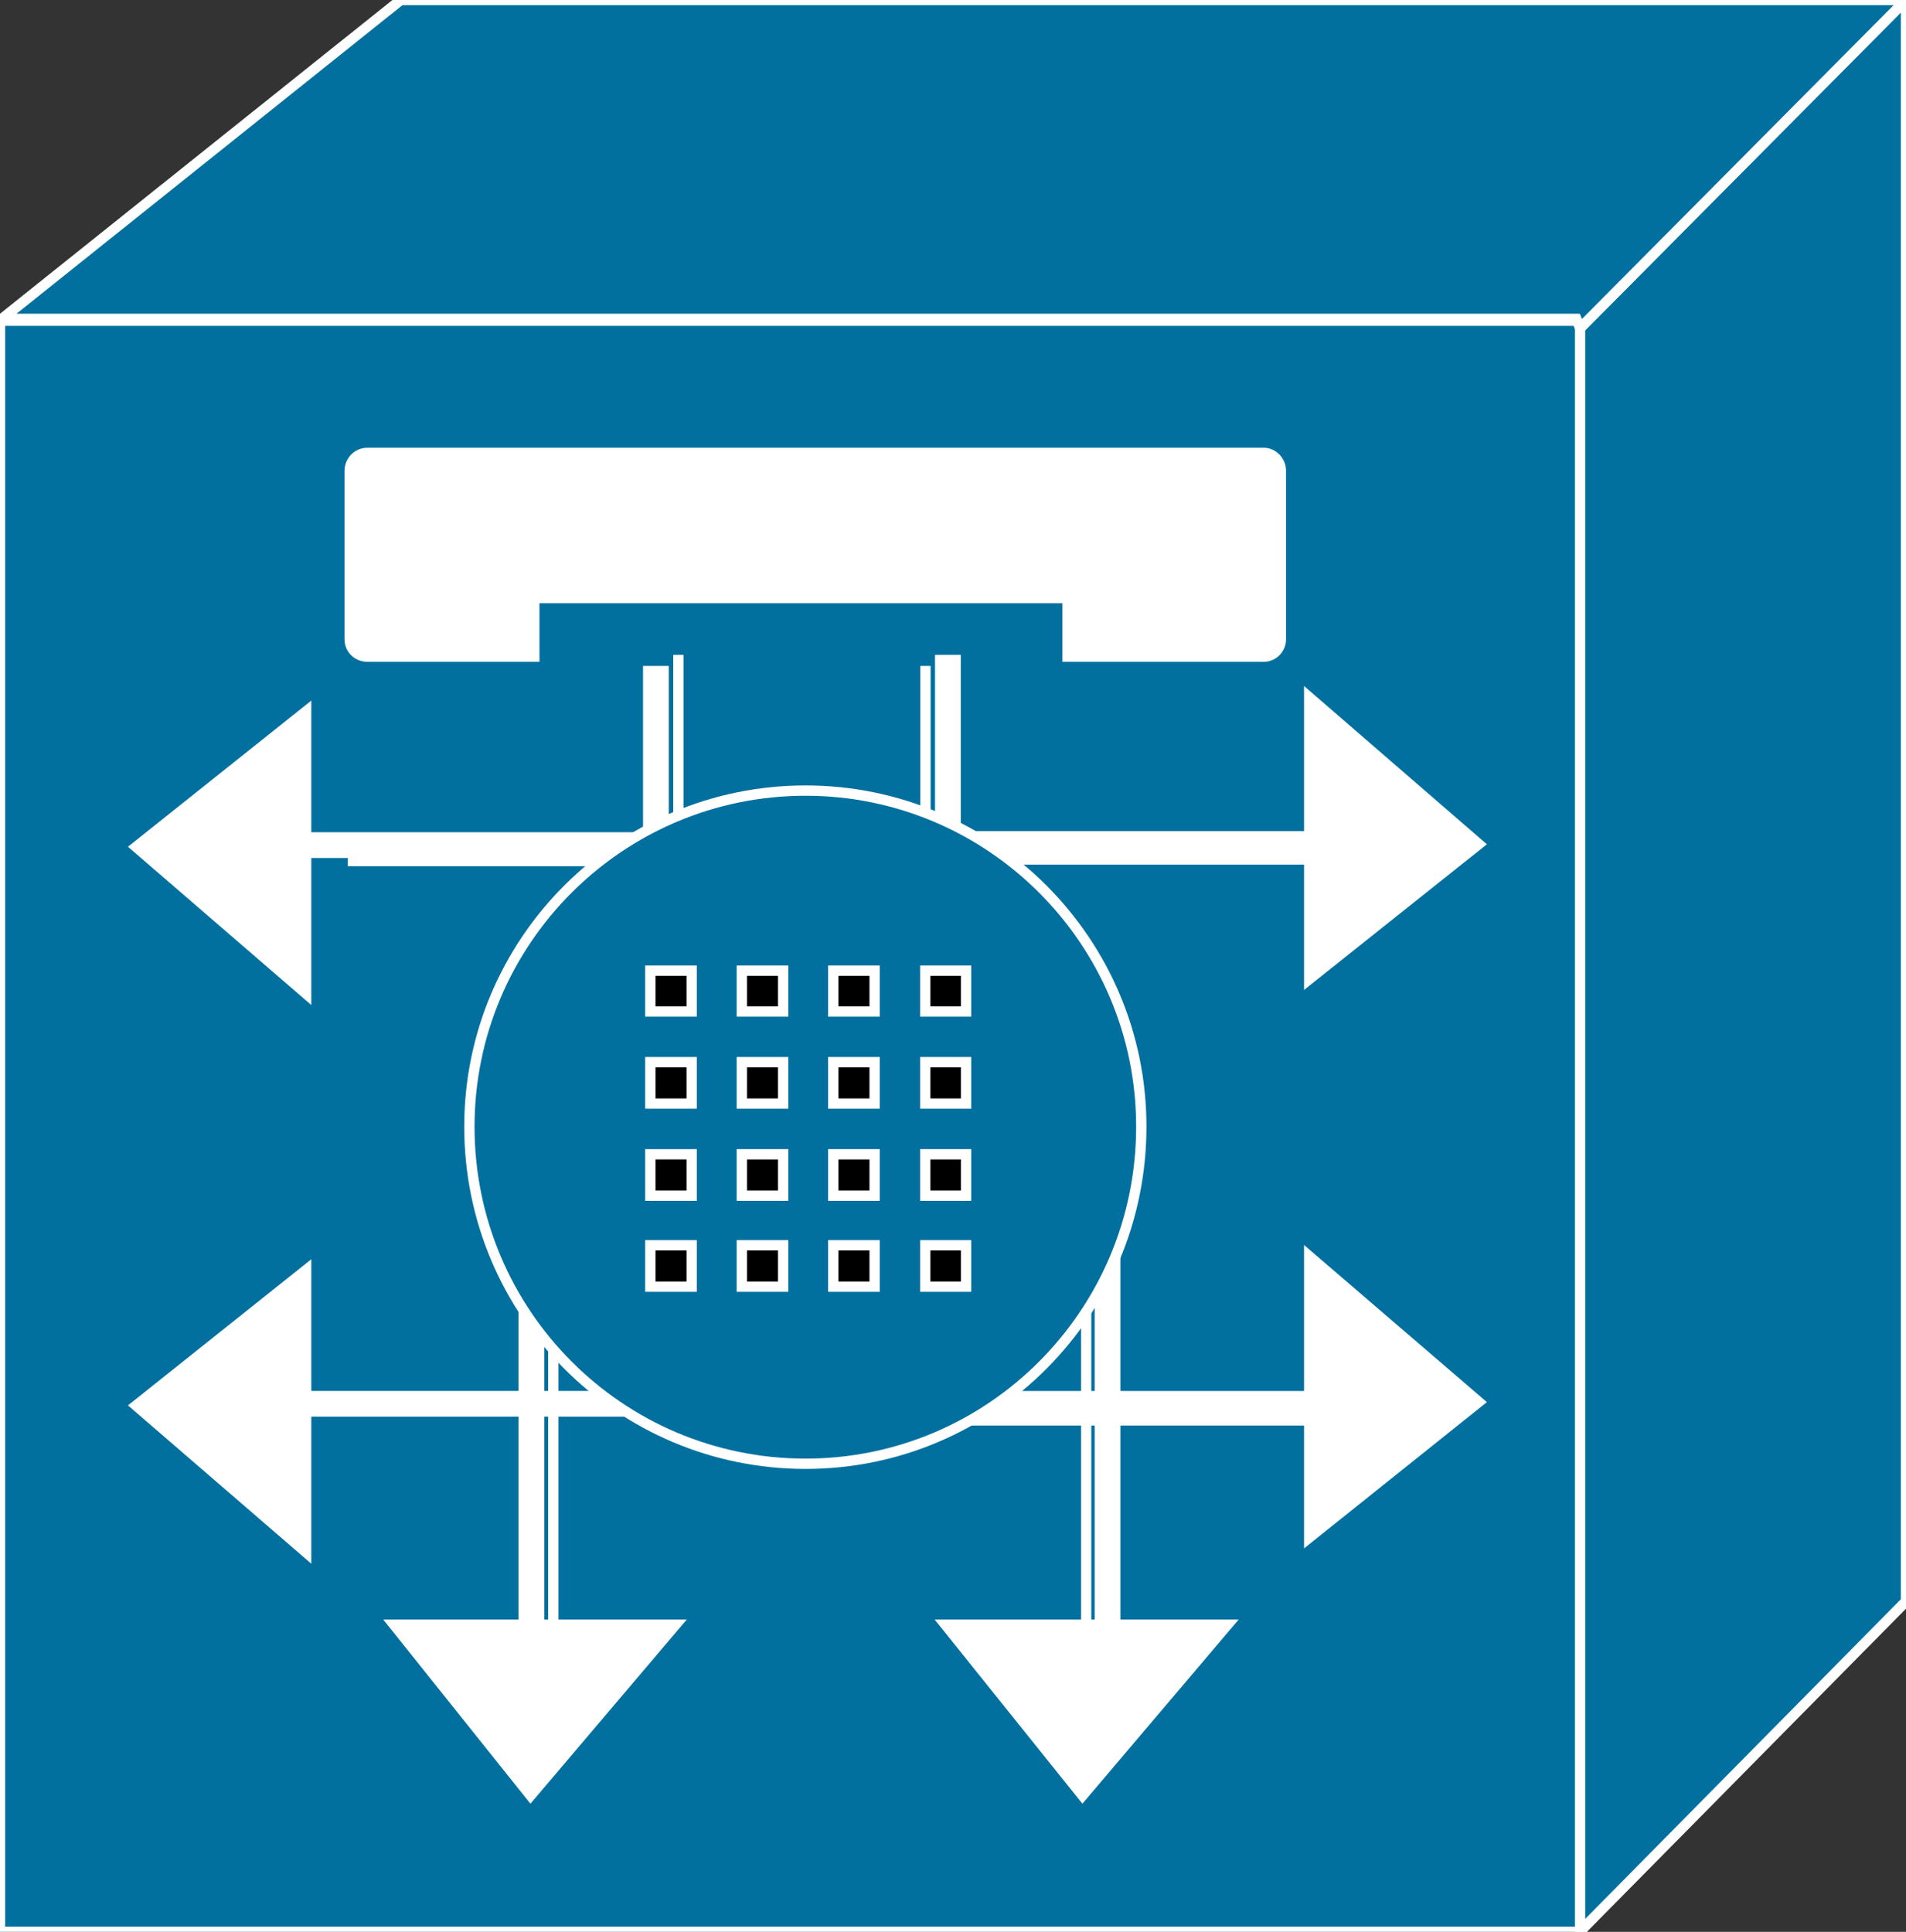 <?xml version="1.0" encoding="utf-8"?>
<!-- Generator: Adobe Illustrator 16.0.0, SVG Export Plug-In . SVG Version: 6.00 Build 0)  -->
<!DOCTYPE svg PUBLIC "-//W3C//DTD SVG 1.1//EN" "http://www.w3.org/Graphics/SVG/1.1/DTD/svg11.dtd">
<svg version="1.1"
	 id="svg2" xmlns:dc="http://purl.org/dc/elements/1.1/" xmlns:cc="http://creativecommons.org/ns#" xmlns:rdf="http://www.w3.org/1999/02/22-rdf-syntax-ns#" xmlns:svg="http://www.w3.org/2000/svg"
	 xmlns="http://www.w3.org/2000/svg" xmlns:xlink="http://www.w3.org/1999/xlink" x="0px" y="0px" width="74px" height="75px"
	 viewBox="0 0 74 75" enable-background="new 0 0 74 75" xml:space="preserve">
<rect x="0" y="0" width="74" height="75" fill="#333333" stroke="none"/>
<g id="g12" transform="scale(0.1,0.1)">
	<path id="path22" fill="#02709F" d="M0,750h614.18V124.517H0V750z"/>
	<path id="path24" fill="none" stroke="#FFFFFF" stroke-width="4" d="M0,750h614.18V124.517H0V750z"/>
	<path id="path26" d="M321.221,333.677h189.004"/>
	<path id="path28" fill="none" stroke="#FFFFFF" stroke-width="4" d="M321.221,333.677h189.004"/>
	<path id="path30" d="M321.221,551.445h189.004"/>
	<path id="path32" fill="none" stroke="#FFFFFF" stroke-width="4" d="M321.221,551.445h189.004"/>
	<path id="path34" d="M263.369,443.223V254.224"/>
	<path id="path36" fill="none" stroke="#FFFFFF" stroke-width="4" d="M263.369,443.223V254.224"/>
	<path id="path38" fill="none" stroke="#FFFFFF" stroke-width="10" d="M430,441.797v189.394"/>
	<path id="path40" d="M214.814,441.797v189.394"/>
	<path id="path42" fill="none" stroke="#FFFFFF" stroke-width="4" d="M214.814,441.797v189.394"/>
	<path id="path44" d="M323.838,334.302H135.039"/>
	<path id="path46" fill="none" stroke="#FFFFFF" stroke-width="4" d="M323.838,334.302H135.039"/>
	<path id="path48" fill="#02709F" d="M740,0v621.699L613.457,749.844V127.407L740,0"/>
	<path id="path50" fill="none" stroke="#FFFFFF" stroke-width="4" d="M740,0v621.699L613.457,749.844V127.407L740,0z"/>
	<path id="path52" fill="#02709F" d="M613.457,127.407l-1.455-3.618H0.713L155.557,0H740L613.457,127.407"/>
	<path id="path54" fill="none" stroke="#FFFFFF" stroke-width="4" d="M613.457,127.407l-1.455-3.618H0.713L155.557,0H740
		L613.457,127.407z"/>
	<path id="path56" fill="none" stroke="#FFFFFF" stroke-width="10" d="M312.52,327.681h199.424"/>
	<path id="path58" fill="#FFFFFF" d="M508.291,270.698v109.478l65.859-52.456L508.291,270.698"/>
	<path id="path60" fill="none" stroke="#FFFFFF" stroke-width="4" d="M508.291,270.698v109.478l65.859-52.456L508.291,270.698z
		"/>
	<path id="path62" fill="none" stroke="#FFFFFF" stroke-width="10" d="M312.52,545.019h210.254"/>
	<path id="path64" fill="#FFFFFF" d="M508.291,487.695v109.277l65.859-52.676L508.291,487.695"/>
	<path id="path66" fill="none" stroke="#FFFFFF" stroke-width="4" d="M508.291,487.695v109.277l65.859-52.676L508.291,487.695z
		"/>
	<path id="path68" fill="none" stroke="#FFFFFF" stroke-width="10" d="M254.658,437.207V258.54"/>
	<path id="path70" fill="none" stroke="#FFFFFF" stroke-width="10" d="M368.018,443.223V254.224"/>
	<path id="path72" d="M359.307,437.207V258.54"/>
	<path id="path74" fill="none" stroke="#FFFFFF" stroke-width="4" d="M359.307,437.207V258.54"/>
	<path id="path76" d="M421.699,435.781v203.476"/>
	<path id="path78" fill="none" stroke="#FFFFFF" stroke-width="4" d="M421.699,435.781v203.476"/>
	<path id="path80" fill="#FFFFFF" d="M476.592,630.761H367.041l53.242,66.348L476.592,630.761"/>
	<path id="path82" fill="none" stroke="#FFFFFF" stroke-width="4" d="M476.592,630.761H367.041l53.242,66.348L476.592,630.761z
		"/>
	<path id="path84" fill="none" stroke="#FFFFFF" stroke-width="10" d="M206.318,435.781v203.476"/>
	<path id="path86" fill="#FFFFFF" d="M262.314,630.761H152.949l53.037,66.348L262.314,630.761"/>
	<path id="path88" fill="none" stroke="#FFFFFF" stroke-width="4" d="M262.314,630.761H152.949l53.037,66.348L262.314,630.761z
		"/>
	<path id="path90" fill="none" stroke="#FFFFFF" stroke-width="10" d="M315.352,545H112.295"/>
	<path id="path92" fill="#FFFFFF" d="M118.867,602.715V493.027l-66.055,52.656L118.867,602.715"/>
	<path id="path94" fill="none" stroke="#FFFFFF" stroke-width="4" d="M118.867,602.715V493.027l-66.055,52.656L118.867,602.715
		z"/>
	<path id="path96" fill="none" stroke="#FFFFFF" stroke-width="10" d="M315.352,328.101H112.295"/>
	<path id="path98" fill="#FFFFFF" d="M118.867,385.82V276.138l-66.055,52.656L118.867,385.82"/>
	<path id="path100" fill="none" stroke="#FFFFFF" stroke-width="4" d="M118.867,385.82V276.138l-66.055,52.656L118.867,385.82z
		"/>
	<path id="path102" fill="#02709F" d="M312.764,568.281c71.855,0,130.342-58.516,130.342-130.879
		c0-71.919-58.486-130.464-130.342-130.464c-72.041,0-130.527,58.545-130.527,130.464
		C182.236,509.765,240.723,568.281,312.764,568.281"/>
	<path id="path104" fill="none" stroke="#FFFFFF" stroke-width="4" d="M312.764,568.281
		c71.855,0,130.342-58.516,130.342-130.879c0-71.919-58.486-130.464-130.342-130.464c-72.041,0-130.527,58.545-130.527,130.464
		C182.236,509.765,240.723,568.281,312.764,568.281z"/>
	<path id="path106" fill="#FFFFFF" d="M490.576,254.946c3.73,0,6.719-3.008,6.719-6.729v-65.469c0-3.711-2.988-6.924-6.719-6.924
		h-347.9c-3.926,0-6.924,3.213-6.924,6.924v65.469c0,3.721,2.998,6.729,6.924,6.729h64.766v-22.744h207.021v22.744H490.576"/>
	<path id="path108" fill="none" stroke="#FFFFFF" stroke-width="4" d="M490.576,254.946c3.73,0,6.719-3.008,6.719-6.729
		v-65.469c0-3.711-2.988-6.924-6.719-6.924h-347.9c-3.926,0-6.924,3.213-6.924,6.924v65.469c0,3.721,2.998,6.729,6.924,6.729h64.766
		v-22.744h207.021v22.744H490.576z"/>
	<path id="path110" d="M252.49,392.695h16.055v-15.864H252.49V392.695z"/>
	<path id="path112" fill="none" stroke="#FFFFFF" stroke-width="4" d="M252.49,392.695h16.055v-15.864H252.49V392.695z"/>
	<path id="path114" d="M252.49,428.438h16.055v-16.074H252.49V428.438z"/>
	<path id="path116" fill="none" stroke="#FFFFFF" stroke-width="4" d="M252.49,428.438h16.055v-16.074H252.49V428.438z"/>
	<path id="path118" d="M252.49,464.199h16.055v-16.074H252.49V464.199z"/>
	<path id="path120" fill="none" stroke="#FFFFFF" stroke-width="4" d="M252.49,464.199h16.055v-16.074H252.49V464.199z"/>
	<path id="path122" d="M252.49,499.531h16.055v-16.074H252.49V499.531z"/>
	<path id="path124" fill="none" stroke="#FFFFFF" stroke-width="4" d="M252.49,499.531h16.055v-16.074H252.49V499.531z"/>
	<path id="path126" d="M288.008,392.695h16.045v-15.864h-16.045V392.695z"/>
	<path id="path128" fill="none" stroke="#FFFFFF" stroke-width="4" d="M288.008,392.695h16.045v-15.864h-16.045V392.695z"/>
	<path id="path130" d="M288.008,428.438h16.045v-16.074h-16.045V428.438z"/>
	<path id="path132" fill="none" stroke="#FFFFFF" stroke-width="4" d="M288.008,428.438h16.045v-16.074h-16.045V428.438z"/>
	<path id="path134" d="M288.008,464.199h16.045v-16.074h-16.045V464.199z"/>
	<path id="path136" fill="none" stroke="#FFFFFF" stroke-width="4" d="M288.008,464.199h16.045v-16.074h-16.045V464.199z"/>
	<path id="path138" d="M288.008,499.531h16.045v-16.074h-16.045V499.531z"/>
	<path id="path140" fill="none" stroke="#FFFFFF" stroke-width="4" d="M288.008,499.531h16.045v-16.074h-16.045V499.531z"/>
	<path id="path142" d="M323.516,392.695h16.055v-15.864h-16.055V392.695z"/>
	<path id="path144" fill="none" stroke="#FFFFFF" stroke-width="4" d="M323.516,392.695h16.055v-15.864h-16.055V392.695z"/>
	<path id="path146" d="M323.516,428.438h16.055v-16.074h-16.055V428.438z"/>
	<path id="path148" fill="none" stroke="#FFFFFF" stroke-width="4" d="M323.516,428.438h16.055v-16.074h-16.055V428.438z"/>
	<path id="path150" d="M323.516,464.199h16.055v-16.074h-16.055V464.199z"/>
	<path id="path152" fill="none" stroke="#FFFFFF" stroke-width="4" d="M323.516,464.199h16.055v-16.074h-16.055V464.199z"/>
	<path id="path154" d="M323.516,499.531h16.055v-16.074h-16.055V499.531z"/>
	<path id="path156" fill="none" stroke="#FFFFFF" stroke-width="4" d="M323.516,499.531h16.055v-16.074h-16.055V499.531z"/>
	<path id="path158" d="M359.229,392.695h15.84v-15.864h-15.84V392.695z"/>
	<path id="path160" fill="none" stroke="#FFFFFF" stroke-width="4" d="M359.229,392.695h15.84v-15.864h-15.84V392.695z"/>
	<path id="path162" d="M359.229,428.438h15.84v-16.074h-15.84V428.438z"/>
	<path id="path164" fill="none" stroke="#FFFFFF" stroke-width="4" d="M359.229,428.438h15.84v-16.074h-15.84V428.438z"/>
	<path id="path166" d="M359.229,464.199h15.84v-16.074h-15.84V464.199z"/>
	<path id="path168" fill="none" stroke="#FFFFFF" stroke-width="4" d="M359.229,464.199h15.84v-16.074h-15.84V464.199z"/>
	<path id="path170" d="M359.229,499.531h15.84v-16.074h-15.84V499.531z"/>
	<path id="path172" fill="none" stroke="#FFFFFF" stroke-width="4" d="M359.229,499.531h15.84v-16.074h-15.84V499.531z"/>
</g>
</svg>
